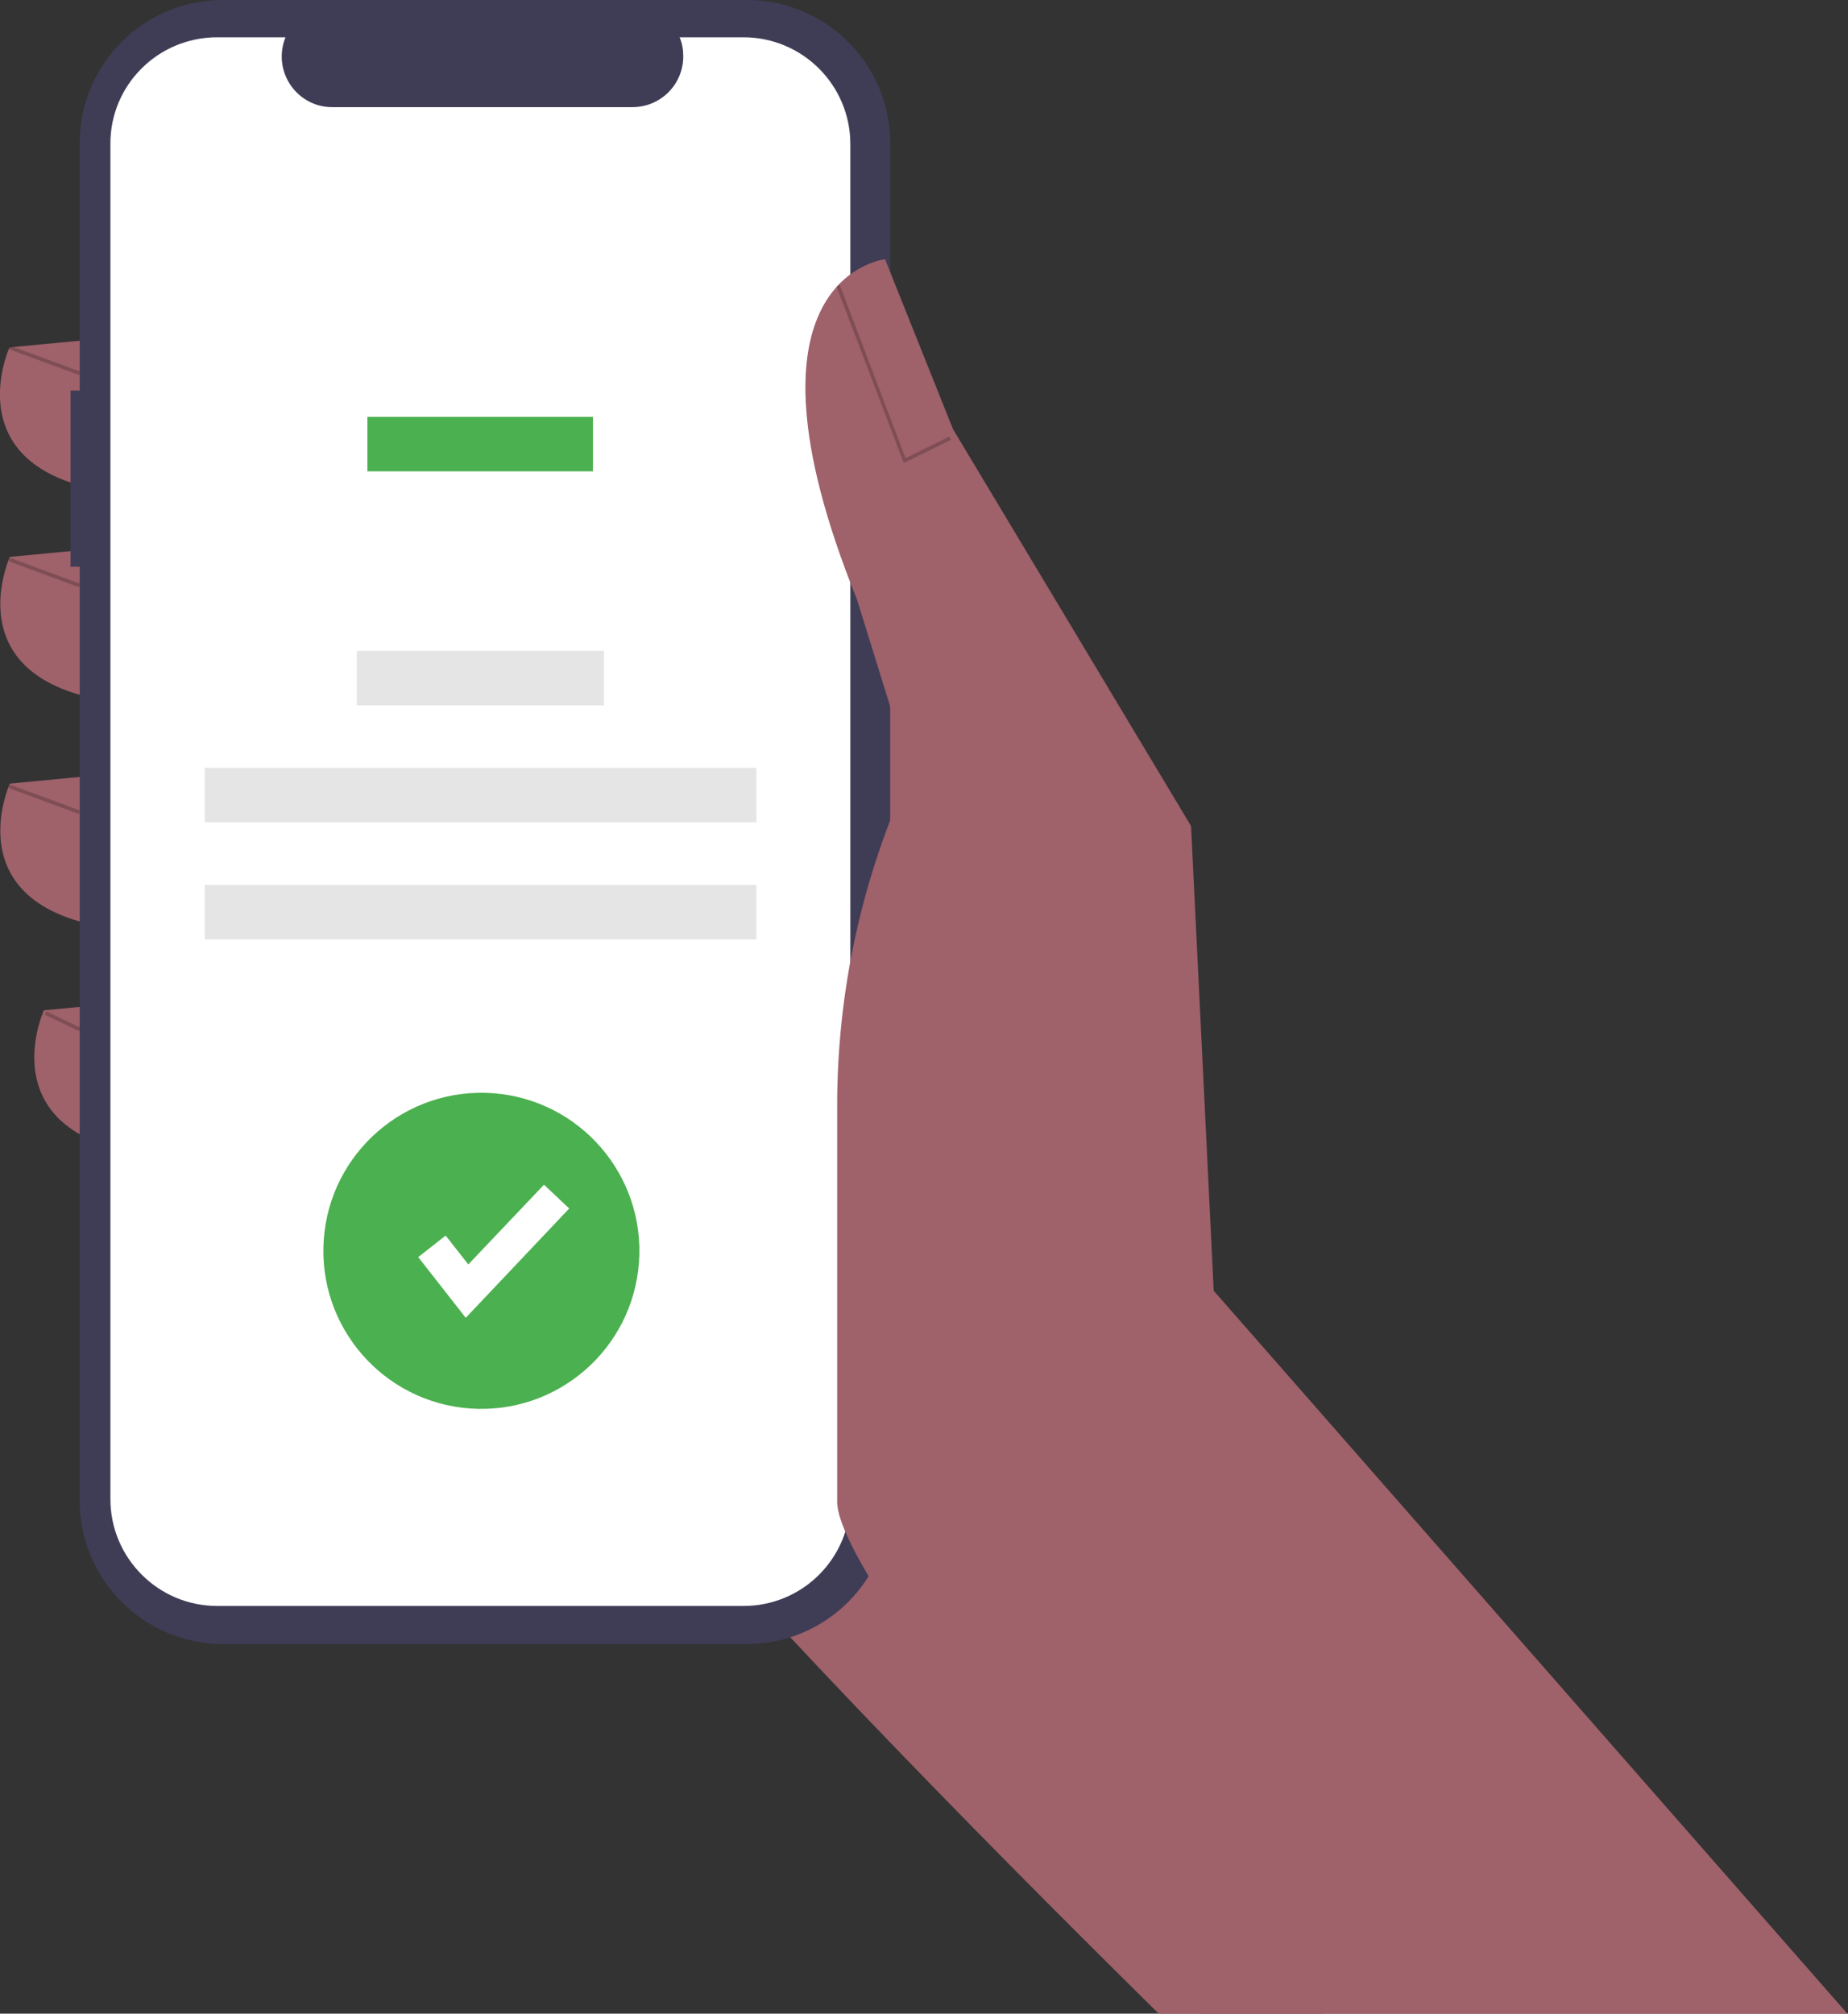 <?xml version="1.0" encoding="utf-8"?>
<!-- Generator: Adobe Illustrator 25.2.1, SVG Export Plug-In . SVG Version: 6.00 Build 0)  -->
<svg version="1.1" id="a1446b94-79a8-45dc-beee-b314ae1acdc1"
	 xmlns="http://www.w3.org/2000/svg" xmlns:xlink="http://www.w3.org/1999/xlink" x="0px" y="0px" viewBox="0 0 505.5 550.7"
	 style="enable-background:new 0 0 505.5 550.7;" xml:space="preserve">
<rect x="0" y="0" width="505.5" height="550.7" fill="#333333" stroke="none"/>
<style type="text/css">
	.st0{fill:#9F616A;}
	.st1{fill:#3F3D56;}
	.st2{fill:#FFFFFF;}
	.st3{fill:#4BB04F;}
	.st4{fill:#E5E5E5;}
	.st5{opacity:0.2;enable-background:new    ;}
</style>
<path class="st0" d="M359.5,500.9l5,96c0,0-211.5-201.3-237.8-260.2s23.2-204.6,23.2-204.6l110,60.4L359.5,500.9z"/>
<path class="st0" d="M35.2,91.9L2.6,95c0,0-17,37.2,35.6,40.3L35.2,91.9z"/>
<path class="st0" d="M35.2,149.2l-32.5,3.1c0,0-17,37.2,35.6,40.3L35.2,149.2z"/>
<path class="st0" d="M35.2,211.2l-32.5,3.1c0,0-17,37.2,35.6,40.3L35.2,211.2z"/>
<path class="st0" d="M44.5,273.2l-32.5,3.1c0,0-17,37.2,35.6,40.3L44.5,273.2z"/>
<path class="st1" d="M19.3,106.8h2.5V39.2C21.8,17.5,39.3,0,61,0l0,0h143.3c21.6,0,39.2,17.5,39.2,39.2c0,0,0,0,0,0v371.2
	c0,21.6-17.5,39.2-39.2,39.2l0,0H61c-21.6,0-39.2-17.5-39.2-39.2l0,0V155h-2.5V106.8z"/>
<path class="st2" d="M59.4,10.2h18.7c-2.9,7.1,0.5,15.2,7.6,18.1c1.7,0.7,3.4,1,5.2,1h82.1c7.7,0,13.9-6.2,13.9-13.9
	c0-1.8-0.3-3.6-1-5.2h17.5c16.1,0,29.2,13.1,29.2,29.2l0,0V410c0,16.2-13.1,29.2-29.2,29.2h-144c-16.1,0-29.2-13.1-29.2-29.2l0,0
	V39.4C30.1,23.3,43.2,10.2,59.4,10.2C59.4,10.2,59.4,10.2,59.4,10.2z"/>
<rect x="100.5" y="114" class="st3" width="61.7" height="14.9"/>
<rect x="97.6" y="178" class="st4" width="67.6" height="14.9"/>
<rect x="56" y="210" class="st4" width="150.9" height="14.9"/>
<rect x="56" y="242" class="st4" width="150.9" height="14.9"/>
<path class="st0" d="M505.5,550.9L332,353l-6.2-127.1l-65.1-108.5l-18.6-46.5c0,0-43.4,4.6-7.7,93l14.7,47.3l0,0
	c-13.3,28.6-20.1,59.7-20.1,91.2v108.3c0,25.5,121.5,164.4,135.7,185.7l0,0L505.5,550.9z"/>
<polygon class="st5" points="247.2,126.6 260.1,120.3 259.7,119.4 247.7,125.3 229.7,77.9 228.8,78.3 "/>
<rect x="11.7" y="88.3" transform="matrix(0.346 -0.938 0.938 0.346 -84.433 75.915)" class="st5" width="1" height="20.4"/>
<rect x="11.7" y="146.3" transform="matrix(0.346 -0.938 0.938 0.346 -138.857 113.867)" class="st5" width="1" height="20.4"/>
<rect x="11.7" y="208.3" transform="matrix(0.346 -0.938 0.938 0.346 -197.036 154.436)" class="st5" width="1" height="20.4"/>
<rect x="16.8" y="274" transform="matrix(0.433 -0.901 0.901 0.433 -241.902 173.99)" class="st5" width="1" height="10.4"/>
<ellipse transform="matrix(7.088901e-02 -0.998 0.998 7.088901e-02 -219.163 449.059)" class="st3" cx="131.5" cy="342.2" rx="43.2" ry="43.2"/>
<polygon class="st2" points="127.4,360.4 114.4,343.8 121.9,337.9 128.1,345.8 148.8,324 155.7,330.5 "/>
</svg>
